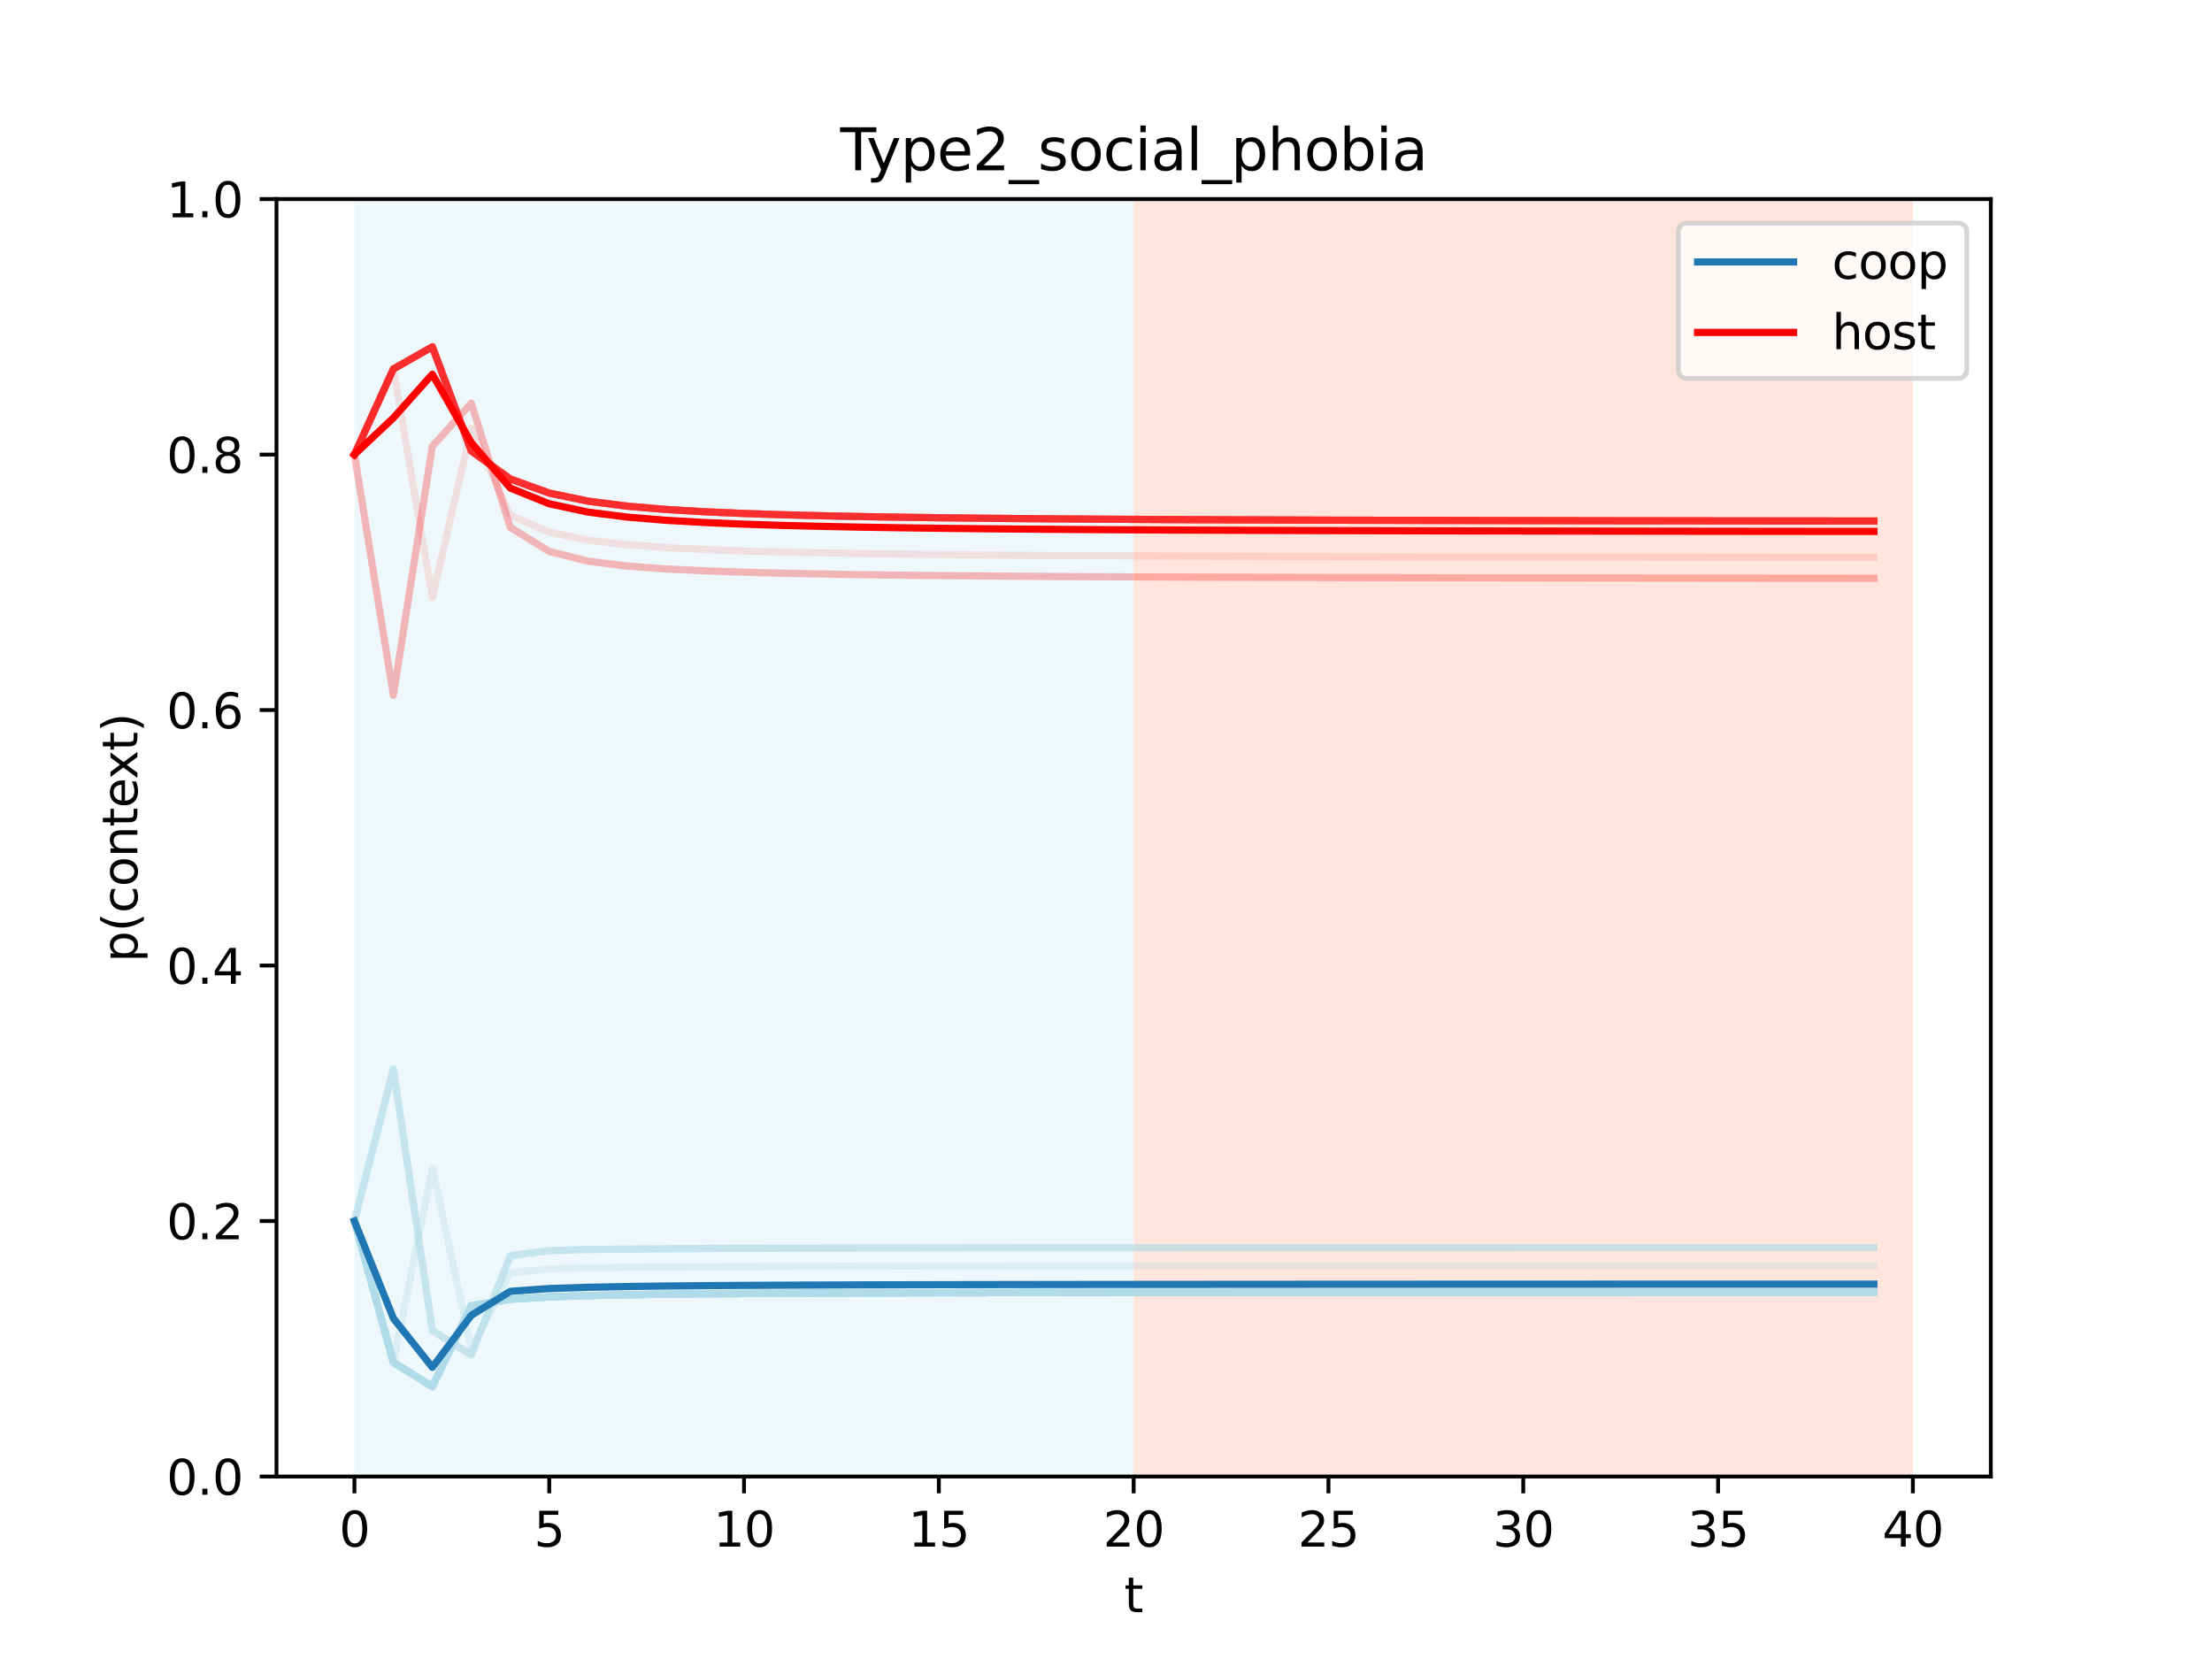 <?xml version="1.0" encoding="utf-8" standalone="no"?>
<!DOCTYPE svg PUBLIC "-//W3C//DTD SVG 1.1//EN"
  "http://www.w3.org/Graphics/SVG/1.1/DTD/svg11.dtd">
<svg xmlns:xlink="http://www.w3.org/1999/xlink" width="460.8pt" height="345.6pt" viewBox="0 0 460.8 345.6" xmlns="http://www.w3.org/2000/svg" version="1.1">
 <defs>
  <style type="text/css">*{stroke-linejoin: round; stroke-linecap: butt}</style>
 </defs>
 <g id="figure_1">
  <g id="patch_1">
   <path d="M 0 345.6 
L 460.8 345.6 
L 460.8 0 
L 0 0 
z
" style="fill: #ffffff"/>
  </g>
  <g id="axes_1">
   <g id="patch_2">
    <path d="M 57.6 307.584 
L 414.72 307.584 
L 414.72 41.472 
L 57.6 41.472 
z
" style="fill: #ffffff"/>
   </g>
   <g id="patch_3">
    <path d="M 73.833 307.584 
L 73.833 41.472 
L 236.16 41.472 
L 236.16 307.584 
z
" clip-path="url(#p50621f38fc)" style="fill: #add8e6; opacity: 0.2"/>
   </g>
   <g id="patch_4">
    <path d="M 236.16 307.584 
L 236.16 41.472 
L 398.487 41.472 
L 398.487 307.584 
z
" clip-path="url(#p50621f38fc)" style="fill: #ff7f50; opacity: 0.2"/>
   </g>
   <g id="matplotlib.axis_1">
    <g id="xtick_1">
     <g id="line2d_1">
      <defs>
       <path id="m9995957114" d="M 0 0 
L 0 3.5 
" style="stroke: #000000; stroke-width: 0.8"/>
      </defs>
      <g>
       <use xlink:href="#m9995957114" x="73.833" y="307.584" style="stroke: #000000; stroke-width: 0.8"/>
      </g>
     </g>
     <g id="text_1">
      <!-- 0 -->
      <g transform="translate(70.651 322.182) scale(0.1 -0.1)">
       <defs>
        <path id="DejaVuSans-30" d="M 2034 4250 
Q 1547 4250 1301 3770 
Q 1056 3291 1056 2328 
Q 1056 1369 1301 889 
Q 1547 409 2034 409 
Q 2525 409 2770 889 
Q 3016 1369 3016 2328 
Q 3016 3291 2770 3770 
Q 2525 4250 2034 4250 
z
M 2034 4750 
Q 2819 4750 3233 4129 
Q 3647 3509 3647 2328 
Q 3647 1150 3233 529 
Q 2819 -91 2034 -91 
Q 1250 -91 836 529 
Q 422 1150 422 2328 
Q 422 3509 836 4129 
Q 1250 4750 2034 4750 
z
" transform="scale(0.016)"/>
       </defs>
       <use xlink:href="#DejaVuSans-30"/>
      </g>
     </g>
    </g>
    <g id="xtick_2">
     <g id="line2d_2">
      <g>
       <use xlink:href="#m9995957114" x="114.415" y="307.584" style="stroke: #000000; stroke-width: 0.8"/>
      </g>
     </g>
     <g id="text_2">
      <!-- 5 -->
      <g transform="translate(111.233 322.182) scale(0.1 -0.1)">
       <defs>
        <path id="DejaVuSans-35" d="M 691 4666 
L 3169 4666 
L 3169 4134 
L 1269 4134 
L 1269 2991 
Q 1406 3038 1543 3061 
Q 1681 3084 1819 3084 
Q 2600 3084 3056 2656 
Q 3513 2228 3513 1497 
Q 3513 744 3044 326 
Q 2575 -91 1722 -91 
Q 1428 -91 1123 -41 
Q 819 9 494 109 
L 494 744 
Q 775 591 1075 516 
Q 1375 441 1709 441 
Q 2250 441 2565 725 
Q 2881 1009 2881 1497 
Q 2881 1984 2565 2268 
Q 2250 2553 1709 2553 
Q 1456 2553 1204 2497 
Q 953 2441 691 2322 
L 691 4666 
z
" transform="scale(0.016)"/>
       </defs>
       <use xlink:href="#DejaVuSans-35"/>
      </g>
     </g>
    </g>
    <g id="xtick_3">
     <g id="line2d_3">
      <g>
       <use xlink:href="#m9995957114" x="154.996" y="307.584" style="stroke: #000000; stroke-width: 0.8"/>
      </g>
     </g>
     <g id="text_3">
      <!-- 10 -->
      <g transform="translate(148.634 322.182) scale(0.1 -0.1)">
       <defs>
        <path id="DejaVuSans-31" d="M 794 531 
L 1825 531 
L 1825 4091 
L 703 3866 
L 703 4441 
L 1819 4666 
L 2450 4666 
L 2450 531 
L 3481 531 
L 3481 0 
L 794 0 
L 794 531 
z
" transform="scale(0.016)"/>
       </defs>
       <use xlink:href="#DejaVuSans-31"/>
       <use xlink:href="#DejaVuSans-30" x="63.623"/>
      </g>
     </g>
    </g>
    <g id="xtick_4">
     <g id="line2d_4">
      <g>
       <use xlink:href="#m9995957114" x="195.578" y="307.584" style="stroke: #000000; stroke-width: 0.8"/>
      </g>
     </g>
     <g id="text_4">
      <!-- 15 -->
      <g transform="translate(189.216 322.182) scale(0.1 -0.1)">
       <use xlink:href="#DejaVuSans-31"/>
       <use xlink:href="#DejaVuSans-35" x="63.623"/>
      </g>
     </g>
    </g>
    <g id="xtick_5">
     <g id="line2d_5">
      <g>
       <use xlink:href="#m9995957114" x="236.16" y="307.584" style="stroke: #000000; stroke-width: 0.8"/>
      </g>
     </g>
     <g id="text_5">
      <!-- 20 -->
      <g transform="translate(229.798 322.182) scale(0.1 -0.1)">
       <defs>
        <path id="DejaVuSans-32" d="M 1228 531 
L 3431 531 
L 3431 0 
L 469 0 
L 469 531 
Q 828 903 1448 1529 
Q 2069 2156 2228 2338 
Q 2531 2678 2651 2914 
Q 2772 3150 2772 3378 
Q 2772 3750 2511 3984 
Q 2250 4219 1831 4219 
Q 1534 4219 1204 4116 
Q 875 4013 500 3803 
L 500 4441 
Q 881 4594 1212 4672 
Q 1544 4750 1819 4750 
Q 2544 4750 2975 4387 
Q 3406 4025 3406 3419 
Q 3406 3131 3298 2873 
Q 3191 2616 2906 2266 
Q 2828 2175 2409 1742 
Q 1991 1309 1228 531 
z
" transform="scale(0.016)"/>
       </defs>
       <use xlink:href="#DejaVuSans-32"/>
       <use xlink:href="#DejaVuSans-30" x="63.623"/>
      </g>
     </g>
    </g>
    <g id="xtick_6">
     <g id="line2d_6">
      <g>
       <use xlink:href="#m9995957114" x="276.742" y="307.584" style="stroke: #000000; stroke-width: 0.8"/>
      </g>
     </g>
     <g id="text_6">
      <!-- 25 -->
      <g transform="translate(270.379 322.182) scale(0.1 -0.1)">
       <use xlink:href="#DejaVuSans-32"/>
       <use xlink:href="#DejaVuSans-35" x="63.623"/>
      </g>
     </g>
    </g>
    <g id="xtick_7">
     <g id="line2d_7">
      <g>
       <use xlink:href="#m9995957114" x="317.324" y="307.584" style="stroke: #000000; stroke-width: 0.8"/>
      </g>
     </g>
     <g id="text_7">
      <!-- 30 -->
      <g transform="translate(310.961 322.182) scale(0.1 -0.1)">
       <defs>
        <path id="DejaVuSans-33" d="M 2597 2516 
Q 3050 2419 3304 2112 
Q 3559 1806 3559 1356 
Q 3559 666 3084 287 
Q 2609 -91 1734 -91 
Q 1441 -91 1130 -33 
Q 819 25 488 141 
L 488 750 
Q 750 597 1062 519 
Q 1375 441 1716 441 
Q 2309 441 2620 675 
Q 2931 909 2931 1356 
Q 2931 1769 2642 2001 
Q 2353 2234 1838 2234 
L 1294 2234 
L 1294 2753 
L 1863 2753 
Q 2328 2753 2575 2939 
Q 2822 3125 2822 3475 
Q 2822 3834 2567 4026 
Q 2313 4219 1838 4219 
Q 1578 4219 1281 4162 
Q 984 4106 628 3988 
L 628 4550 
Q 988 4650 1302 4700 
Q 1616 4750 1894 4750 
Q 2613 4750 3031 4423 
Q 3450 4097 3450 3541 
Q 3450 3153 3228 2886 
Q 3006 2619 2597 2516 
z
" transform="scale(0.016)"/>
       </defs>
       <use xlink:href="#DejaVuSans-33"/>
       <use xlink:href="#DejaVuSans-30" x="63.623"/>
      </g>
     </g>
    </g>
    <g id="xtick_8">
     <g id="line2d_8">
      <g>
       <use xlink:href="#m9995957114" x="357.905" y="307.584" style="stroke: #000000; stroke-width: 0.8"/>
      </g>
     </g>
     <g id="text_8">
      <!-- 35 -->
      <g transform="translate(351.543 322.182) scale(0.1 -0.1)">
       <use xlink:href="#DejaVuSans-33"/>
       <use xlink:href="#DejaVuSans-35" x="63.623"/>
      </g>
     </g>
    </g>
    <g id="xtick_9">
     <g id="line2d_9">
      <g>
       <use xlink:href="#m9995957114" x="398.487" y="307.584" style="stroke: #000000; stroke-width: 0.8"/>
      </g>
     </g>
     <g id="text_9">
      <!-- 40 -->
      <g transform="translate(392.125 322.182) scale(0.1 -0.1)">
       <defs>
        <path id="DejaVuSans-34" d="M 2419 4116 
L 825 1625 
L 2419 1625 
L 2419 4116 
z
M 2253 4666 
L 3047 4666 
L 3047 1625 
L 3713 1625 
L 3713 1100 
L 3047 1100 
L 3047 0 
L 2419 0 
L 2419 1100 
L 313 1100 
L 313 1709 
L 2253 4666 
z
" transform="scale(0.016)"/>
       </defs>
       <use xlink:href="#DejaVuSans-34"/>
       <use xlink:href="#DejaVuSans-30" x="63.623"/>
      </g>
     </g>
    </g>
    <g id="text_10">
     <!-- t -->
     <g transform="translate(234.2 335.861) scale(0.1 -0.1)">
      <defs>
       <path id="DejaVuSans-74" d="M 1172 4494 
L 1172 3500 
L 2356 3500 
L 2356 3053 
L 1172 3053 
L 1172 1153 
Q 1172 725 1289 603 
Q 1406 481 1766 481 
L 2356 481 
L 2356 0 
L 1766 0 
Q 1100 0 847 248 
Q 594 497 594 1153 
L 594 3053 
L 172 3053 
L 172 3500 
L 594 3500 
L 594 4494 
L 1172 4494 
z
" transform="scale(0.016)"/>
      </defs>
      <use xlink:href="#DejaVuSans-74"/>
     </g>
    </g>
   </g>
   <g id="matplotlib.axis_2">
    <g id="ytick_1">
     <g id="line2d_10">
      <defs>
       <path id="maa039e701a" d="M 0 0 
L -3.5 0 
" style="stroke: #000000; stroke-width: 0.8"/>
      </defs>
      <g>
       <use xlink:href="#maa039e701a" x="57.6" y="307.584" style="stroke: #000000; stroke-width: 0.8"/>
      </g>
     </g>
     <g id="text_11">
      <!-- 0.0 -->
      <g transform="translate(34.697 311.383) scale(0.1 -0.1)">
       <defs>
        <path id="DejaVuSans-2e" d="M 684 794 
L 1344 794 
L 1344 0 
L 684 0 
L 684 794 
z
" transform="scale(0.016)"/>
       </defs>
       <use xlink:href="#DejaVuSans-30"/>
       <use xlink:href="#DejaVuSans-2e" x="63.623"/>
       <use xlink:href="#DejaVuSans-30" x="95.41"/>
      </g>
     </g>
    </g>
    <g id="ytick_2">
     <g id="line2d_11">
      <g>
       <use xlink:href="#maa039e701a" x="57.6" y="254.362" style="stroke: #000000; stroke-width: 0.8"/>
      </g>
     </g>
     <g id="text_12">
      <!-- 0.2 -->
      <g transform="translate(34.697 258.161) scale(0.1 -0.1)">
       <use xlink:href="#DejaVuSans-30"/>
       <use xlink:href="#DejaVuSans-2e" x="63.623"/>
       <use xlink:href="#DejaVuSans-32" x="95.41"/>
      </g>
     </g>
    </g>
    <g id="ytick_3">
     <g id="line2d_12">
      <g>
       <use xlink:href="#maa039e701a" x="57.6" y="201.139" style="stroke: #000000; stroke-width: 0.8"/>
      </g>
     </g>
     <g id="text_13">
      <!-- 0.4 -->
      <g transform="translate(34.697 204.938) scale(0.1 -0.1)">
       <use xlink:href="#DejaVuSans-30"/>
       <use xlink:href="#DejaVuSans-2e" x="63.623"/>
       <use xlink:href="#DejaVuSans-34" x="95.41"/>
      </g>
     </g>
    </g>
    <g id="ytick_4">
     <g id="line2d_13">
      <g>
       <use xlink:href="#maa039e701a" x="57.6" y="147.917" style="stroke: #000000; stroke-width: 0.8"/>
      </g>
     </g>
     <g id="text_14">
      <!-- 0.6 -->
      <g transform="translate(34.697 151.716) scale(0.1 -0.1)">
       <defs>
        <path id="DejaVuSans-36" d="M 2113 2584 
Q 1688 2584 1439 2293 
Q 1191 2003 1191 1497 
Q 1191 994 1439 701 
Q 1688 409 2113 409 
Q 2538 409 2786 701 
Q 3034 994 3034 1497 
Q 3034 2003 2786 2293 
Q 2538 2584 2113 2584 
z
M 3366 4563 
L 3366 3988 
Q 3128 4100 2886 4159 
Q 2644 4219 2406 4219 
Q 1781 4219 1451 3797 
Q 1122 3375 1075 2522 
Q 1259 2794 1537 2939 
Q 1816 3084 2150 3084 
Q 2853 3084 3261 2657 
Q 3669 2231 3669 1497 
Q 3669 778 3244 343 
Q 2819 -91 2113 -91 
Q 1303 -91 875 529 
Q 447 1150 447 2328 
Q 447 3434 972 4092 
Q 1497 4750 2381 4750 
Q 2619 4750 2861 4703 
Q 3103 4656 3366 4563 
z
" transform="scale(0.016)"/>
       </defs>
       <use xlink:href="#DejaVuSans-30"/>
       <use xlink:href="#DejaVuSans-2e" x="63.623"/>
       <use xlink:href="#DejaVuSans-36" x="95.41"/>
      </g>
     </g>
    </g>
    <g id="ytick_5">
     <g id="line2d_14">
      <g>
       <use xlink:href="#maa039e701a" x="57.6" y="94.694" style="stroke: #000000; stroke-width: 0.8"/>
      </g>
     </g>
     <g id="text_15">
      <!-- 0.8 -->
      <g transform="translate(34.697 98.494) scale(0.1 -0.1)">
       <defs>
        <path id="DejaVuSans-38" d="M 2034 2216 
Q 1584 2216 1326 1975 
Q 1069 1734 1069 1313 
Q 1069 891 1326 650 
Q 1584 409 2034 409 
Q 2484 409 2743 651 
Q 3003 894 3003 1313 
Q 3003 1734 2745 1975 
Q 2488 2216 2034 2216 
z
M 1403 2484 
Q 997 2584 770 2862 
Q 544 3141 544 3541 
Q 544 4100 942 4425 
Q 1341 4750 2034 4750 
Q 2731 4750 3128 4425 
Q 3525 4100 3525 3541 
Q 3525 3141 3298 2862 
Q 3072 2584 2669 2484 
Q 3125 2378 3379 2068 
Q 3634 1759 3634 1313 
Q 3634 634 3220 271 
Q 2806 -91 2034 -91 
Q 1263 -91 848 271 
Q 434 634 434 1313 
Q 434 1759 690 2068 
Q 947 2378 1403 2484 
z
M 1172 3481 
Q 1172 3119 1398 2916 
Q 1625 2713 2034 2713 
Q 2441 2713 2670 2916 
Q 2900 3119 2900 3481 
Q 2900 3844 2670 4047 
Q 2441 4250 2034 4250 
Q 1625 4250 1398 4047 
Q 1172 3844 1172 3481 
z
" transform="scale(0.016)"/>
       </defs>
       <use xlink:href="#DejaVuSans-30"/>
       <use xlink:href="#DejaVuSans-2e" x="63.623"/>
       <use xlink:href="#DejaVuSans-38" x="95.41"/>
      </g>
     </g>
    </g>
    <g id="ytick_6">
     <g id="line2d_15">
      <g>
       <use xlink:href="#maa039e701a" x="57.6" y="41.472" style="stroke: #000000; stroke-width: 0.8"/>
      </g>
     </g>
     <g id="text_16">
      <!-- 1.0 -->
      <g transform="translate(34.697 45.271) scale(0.1 -0.1)">
       <use xlink:href="#DejaVuSans-31"/>
       <use xlink:href="#DejaVuSans-2e" x="63.623"/>
       <use xlink:href="#DejaVuSans-30" x="95.41"/>
      </g>
     </g>
    </g>
    <g id="text_17">
     <!-- p(context) -->
     <g transform="translate(28.617 200.45) rotate(-90) scale(0.1 -0.1)">
      <defs>
       <path id="DejaVuSans-70" d="M 1159 525 
L 1159 -1331 
L 581 -1331 
L 581 3500 
L 1159 3500 
L 1159 2969 
Q 1341 3281 1617 3432 
Q 1894 3584 2278 3584 
Q 2916 3584 3314 3078 
Q 3713 2572 3713 1747 
Q 3713 922 3314 415 
Q 2916 -91 2278 -91 
Q 1894 -91 1617 61 
Q 1341 213 1159 525 
z
M 3116 1747 
Q 3116 2381 2855 2742 
Q 2594 3103 2138 3103 
Q 1681 3103 1420 2742 
Q 1159 2381 1159 1747 
Q 1159 1113 1420 752 
Q 1681 391 2138 391 
Q 2594 391 2855 752 
Q 3116 1113 3116 1747 
z
" transform="scale(0.016)"/>
       <path id="DejaVuSans-28" d="M 1984 4856 
Q 1566 4138 1362 3434 
Q 1159 2731 1159 2009 
Q 1159 1288 1364 580 
Q 1569 -128 1984 -844 
L 1484 -844 
Q 1016 -109 783 600 
Q 550 1309 550 2009 
Q 550 2706 781 3412 
Q 1013 4119 1484 4856 
L 1984 4856 
z
" transform="scale(0.016)"/>
       <path id="DejaVuSans-63" d="M 3122 3366 
L 3122 2828 
Q 2878 2963 2633 3030 
Q 2388 3097 2138 3097 
Q 1578 3097 1268 2742 
Q 959 2388 959 1747 
Q 959 1106 1268 751 
Q 1578 397 2138 397 
Q 2388 397 2633 464 
Q 2878 531 3122 666 
L 3122 134 
Q 2881 22 2623 -34 
Q 2366 -91 2075 -91 
Q 1284 -91 818 406 
Q 353 903 353 1747 
Q 353 2603 823 3093 
Q 1294 3584 2113 3584 
Q 2378 3584 2631 3529 
Q 2884 3475 3122 3366 
z
" transform="scale(0.016)"/>
       <path id="DejaVuSans-6f" d="M 1959 3097 
Q 1497 3097 1228 2736 
Q 959 2375 959 1747 
Q 959 1119 1226 758 
Q 1494 397 1959 397 
Q 2419 397 2687 759 
Q 2956 1122 2956 1747 
Q 2956 2369 2687 2733 
Q 2419 3097 1959 3097 
z
M 1959 3584 
Q 2709 3584 3137 3096 
Q 3566 2609 3566 1747 
Q 3566 888 3137 398 
Q 2709 -91 1959 -91 
Q 1206 -91 779 398 
Q 353 888 353 1747 
Q 353 2609 779 3096 
Q 1206 3584 1959 3584 
z
" transform="scale(0.016)"/>
       <path id="DejaVuSans-6e" d="M 3513 2113 
L 3513 0 
L 2938 0 
L 2938 2094 
Q 2938 2591 2744 2837 
Q 2550 3084 2163 3084 
Q 1697 3084 1428 2787 
Q 1159 2491 1159 1978 
L 1159 0 
L 581 0 
L 581 3500 
L 1159 3500 
L 1159 2956 
Q 1366 3272 1645 3428 
Q 1925 3584 2291 3584 
Q 2894 3584 3203 3211 
Q 3513 2838 3513 2113 
z
" transform="scale(0.016)"/>
       <path id="DejaVuSans-65" d="M 3597 1894 
L 3597 1613 
L 953 1613 
Q 991 1019 1311 708 
Q 1631 397 2203 397 
Q 2534 397 2845 478 
Q 3156 559 3463 722 
L 3463 178 
Q 3153 47 2828 -22 
Q 2503 -91 2169 -91 
Q 1331 -91 842 396 
Q 353 884 353 1716 
Q 353 2575 817 3079 
Q 1281 3584 2069 3584 
Q 2775 3584 3186 3129 
Q 3597 2675 3597 1894 
z
M 3022 2063 
Q 3016 2534 2758 2815 
Q 2500 3097 2075 3097 
Q 1594 3097 1305 2825 
Q 1016 2553 972 2059 
L 3022 2063 
z
" transform="scale(0.016)"/>
       <path id="DejaVuSans-78" d="M 3513 3500 
L 2247 1797 
L 3578 0 
L 2900 0 
L 1881 1375 
L 863 0 
L 184 0 
L 1544 1831 
L 300 3500 
L 978 3500 
L 1906 2253 
L 2834 3500 
L 3513 3500 
z
" transform="scale(0.016)"/>
       <path id="DejaVuSans-29" d="M 513 4856 
L 1013 4856 
Q 1481 4119 1714 3412 
Q 1947 2706 1947 2009 
Q 1947 1309 1714 600 
Q 1481 -109 1013 -844 
L 513 -844 
Q 928 -128 1133 580 
Q 1338 1288 1338 2009 
Q 1338 2731 1133 3434 
Q 928 4138 513 4856 
z
" transform="scale(0.016)"/>
      </defs>
      <use xlink:href="#DejaVuSans-70"/>
      <use xlink:href="#DejaVuSans-28" x="63.477"/>
      <use xlink:href="#DejaVuSans-63" x="102.49"/>
      <use xlink:href="#DejaVuSans-6f" x="157.471"/>
      <use xlink:href="#DejaVuSans-6e" x="218.652"/>
      <use xlink:href="#DejaVuSans-74" x="282.031"/>
      <use xlink:href="#DejaVuSans-65" x="321.24"/>
      <use xlink:href="#DejaVuSans-78" x="381.014"/>
      <use xlink:href="#DejaVuSans-74" x="440.193"/>
      <use xlink:href="#DejaVuSans-29" x="479.402"/>
     </g>
    </g>
   </g>
   <g id="line2d_16">
    <path d="M 73.833 254.362 
L 81.949 283.806 
L 90.065 288.869 
L 98.182 272.012 
L 106.298 270.643 
L 114.415 270.163 
L 122.531 269.891 
L 130.647 269.72 
L 138.764 269.605 
L 146.88 269.523 
L 154.996 269.462 
L 163.113 269.415 
L 171.229 269.378 
L 179.345 269.349 
L 187.462 269.325 
L 195.578 269.305 
L 203.695 269.288 
L 211.811 269.274 
L 219.927 269.262 
L 228.044 269.252 
L 236.16 269.243 
L 244.276 269.235 
L 252.393 269.228 
L 260.509 269.222 
L 268.625 269.216 
L 276.742 269.211 
L 284.858 269.207 
L 292.975 269.203 
L 301.091 269.2 
L 309.207 269.197 
L 317.324 269.194 
L 325.44 269.191 
L 333.556 269.189 
L 341.673 269.186 
L 349.789 269.184 
L 357.905 269.183 
L 366.022 269.181 
L 374.138 269.179 
L 382.255 269.178 
L 390.371 269.176 
" clip-path="url(#p50621f38fc)" style="fill: none; stroke: #add8e6; stroke-opacity: 0.3; stroke-width: 1.5; stroke-linecap: square"/>
   </g>
   <g id="line2d_17">
    <path d="M 73.833 254.362 
L 81.949 283.806 
L 90.065 288.869 
L 98.182 272.012 
L 106.298 270.643 
L 114.415 270.163 
L 122.531 269.891 
L 130.647 269.72 
L 138.764 269.605 
L 146.88 269.523 
L 154.996 269.462 
L 163.113 269.415 
L 171.229 269.378 
L 179.345 269.349 
L 187.462 269.325 
L 195.578 269.305 
L 203.695 269.288 
L 211.811 269.274 
L 219.927 269.262 
L 228.044 269.252 
L 236.16 269.243 
L 244.276 269.235 
L 252.393 269.228 
L 260.509 269.222 
L 268.625 269.216 
L 276.742 269.211 
L 284.858 269.207 
L 292.975 269.203 
L 301.091 269.2 
L 309.207 269.197 
L 317.324 269.194 
L 325.44 269.191 
L 333.556 269.189 
L 341.673 269.186 
L 349.789 269.184 
L 357.905 269.183 
L 366.022 269.181 
L 374.138 269.179 
L 382.255 269.178 
L 390.371 269.176 
" clip-path="url(#p50621f38fc)" style="fill: none; stroke: #add8e6; stroke-opacity: 0.3; stroke-width: 1.5; stroke-linecap: square"/>
   </g>
   <g id="line2d_18">
    <path d="M 73.833 254.362 
L 81.949 283.806 
L 90.065 288.869 
L 98.182 272.012 
L 106.298 270.643 
L 114.415 270.163 
L 122.531 269.891 
L 130.647 269.72 
L 138.764 269.605 
L 146.88 269.523 
L 154.996 269.462 
L 163.113 269.415 
L 171.229 269.378 
L 179.345 269.349 
L 187.462 269.325 
L 195.578 269.305 
L 203.695 269.288 
L 211.811 269.274 
L 219.927 269.262 
L 228.044 269.252 
L 236.16 269.243 
L 244.276 269.235 
L 252.393 269.228 
L 260.509 269.222 
L 268.625 269.216 
L 276.742 269.211 
L 284.858 269.207 
L 292.975 269.203 
L 301.091 269.2 
L 309.207 269.197 
L 317.324 269.194 
L 325.44 269.191 
L 333.556 269.189 
L 341.673 269.186 
L 349.789 269.184 
L 357.905 269.183 
L 366.022 269.181 
L 374.138 269.179 
L 382.255 269.178 
L 390.371 269.176 
" clip-path="url(#p50621f38fc)" style="fill: none; stroke: #add8e6; stroke-opacity: 0.3; stroke-width: 1.5; stroke-linecap: square"/>
   </g>
   <g id="line2d_19">
    <path d="M 73.833 254.362 
L 81.949 283.806 
L 90.065 288.869 
L 98.182 272.012 
L 106.298 270.643 
L 114.415 270.163 
L 122.531 269.891 
L 130.647 269.72 
L 138.764 269.605 
L 146.88 269.523 
L 154.996 269.462 
L 163.113 269.415 
L 171.229 269.378 
L 179.345 269.349 
L 187.462 269.325 
L 195.578 269.305 
L 203.695 269.288 
L 211.811 269.274 
L 219.927 269.262 
L 228.044 269.252 
L 236.16 269.243 
L 244.276 269.235 
L 252.393 269.228 
L 260.509 269.222 
L 268.625 269.216 
L 276.742 269.211 
L 284.858 269.207 
L 292.975 269.203 
L 301.091 269.2 
L 309.207 269.197 
L 317.324 269.194 
L 325.44 269.191 
L 333.556 269.189 
L 341.673 269.186 
L 349.789 269.184 
L 357.905 269.183 
L 366.022 269.181 
L 374.138 269.179 
L 382.255 269.178 
L 390.371 269.176 
" clip-path="url(#p50621f38fc)" style="fill: none; stroke: #add8e6; stroke-opacity: 0.3; stroke-width: 1.5; stroke-linecap: square"/>
   </g>
   <g id="line2d_20">
    <path d="M 73.833 254.362 
L 81.949 283.806 
L 90.065 288.869 
L 98.182 272.012 
L 106.298 270.643 
L 114.415 270.163 
L 122.531 269.891 
L 130.647 269.72 
L 138.764 269.605 
L 146.88 269.523 
L 154.996 269.462 
L 163.113 269.415 
L 171.229 269.378 
L 179.345 269.349 
L 187.462 269.325 
L 195.578 269.305 
L 203.695 269.288 
L 211.811 269.274 
L 219.927 269.262 
L 228.044 269.252 
L 236.16 269.243 
L 244.276 269.235 
L 252.393 269.228 
L 260.509 269.222 
L 268.625 269.216 
L 276.742 269.211 
L 284.858 269.207 
L 292.975 269.203 
L 301.091 269.2 
L 309.207 269.197 
L 317.324 269.194 
L 325.44 269.191 
L 333.556 269.189 
L 341.673 269.186 
L 349.789 269.184 
L 357.905 269.183 
L 366.022 269.181 
L 374.138 269.179 
L 382.255 269.178 
L 390.371 269.176 
" clip-path="url(#p50621f38fc)" style="fill: none; stroke: #add8e6; stroke-opacity: 0.3; stroke-width: 1.5; stroke-linecap: square"/>
   </g>
   <g id="line2d_21">
    <path d="M 73.833 254.362 
L 81.949 283.806 
L 90.065 288.869 
L 98.182 272.012 
L 106.298 270.643 
L 114.415 270.163 
L 122.531 269.891 
L 130.647 269.72 
L 138.764 269.605 
L 146.88 269.523 
L 154.996 269.462 
L 163.113 269.415 
L 171.229 269.378 
L 179.345 269.349 
L 187.462 269.325 
L 195.578 269.305 
L 203.695 269.288 
L 211.811 269.274 
L 219.927 269.262 
L 228.044 269.252 
L 236.16 269.243 
L 244.276 269.235 
L 252.393 269.228 
L 260.509 269.222 
L 268.625 269.216 
L 276.742 269.211 
L 284.858 269.207 
L 292.975 269.203 
L 301.091 269.2 
L 309.207 269.197 
L 317.324 269.194 
L 325.44 269.191 
L 333.556 269.189 
L 341.673 269.186 
L 349.789 269.184 
L 357.905 269.183 
L 366.022 269.181 
L 374.138 269.179 
L 382.255 269.178 
L 390.371 269.176 
" clip-path="url(#p50621f38fc)" style="fill: none; stroke: #add8e6; stroke-opacity: 0.3; stroke-width: 1.5; stroke-linecap: square"/>
   </g>
   <g id="line2d_22">
    <path d="M 73.833 254.362 
L 81.949 283.806 
L 90.065 243.297 
L 98.182 281.098 
L 106.298 265.144 
L 114.415 264.351 
L 122.531 264.139 
L 130.647 264.019 
L 138.764 263.941 
L 146.88 263.885 
L 154.996 263.844 
L 163.113 263.813 
L 171.229 263.788 
L 179.345 263.768 
L 187.462 263.751 
L 195.578 263.737 
L 203.695 263.726 
L 211.811 263.716 
L 219.927 263.708 
L 228.044 263.701 
L 236.16 263.695 
L 244.276 263.689 
L 252.393 263.684 
L 260.509 263.68 
L 268.625 263.676 
L 276.742 263.673 
L 284.858 263.67 
L 292.975 263.667 
L 301.091 263.665 
L 309.207 263.663 
L 317.324 263.661 
L 325.44 263.659 
L 333.556 263.657 
L 341.673 263.656 
L 349.789 263.654 
L 357.905 263.653 
L 366.022 263.652 
L 374.138 263.651 
L 382.255 263.65 
L 390.371 263.649 
" clip-path="url(#p50621f38fc)" style="fill: none; stroke: #add8e6; stroke-opacity: 0.3; stroke-width: 1.5; stroke-linecap: square"/>
   </g>
   <g id="line2d_23">
    <path d="M 73.833 254.362 
L 81.949 222.664 
L 90.065 277.187 
L 98.182 282.245 
L 106.298 261.572 
L 114.415 260.527 
L 122.531 260.308 
L 130.647 260.197 
L 138.764 260.129 
L 146.88 260.081 
L 154.996 260.045 
L 163.113 260.018 
L 171.229 259.996 
L 179.345 259.979 
L 187.462 259.964 
L 195.578 259.952 
L 203.695 259.942 
L 211.811 259.934 
L 219.927 259.926 
L 228.044 259.92 
L 236.16 259.915 
L 244.276 259.91 
L 252.393 259.905 
L 260.509 259.902 
L 268.625 259.898 
L 276.742 259.895 
L 284.858 259.893 
L 292.975 259.89 
L 301.091 259.888 
L 309.207 259.886 
L 317.324 259.884 
L 325.44 259.883 
L 333.556 259.881 
L 341.673 259.88 
L 349.789 259.879 
L 357.905 259.877 
L 366.022 259.876 
L 374.138 259.875 
L 382.255 259.874 
L 390.371 259.874 
" clip-path="url(#p50621f38fc)" style="fill: none; stroke: #add8e6; stroke-opacity: 0.3; stroke-width: 1.5; stroke-linecap: square"/>
   </g>
   <g id="line2d_24">
    <path d="M 73.833 254.362 
L 81.949 283.806 
L 90.065 288.869 
L 98.182 272.012 
L 106.298 270.643 
L 114.415 270.163 
L 122.531 269.891 
L 130.647 269.72 
L 138.764 269.605 
L 146.88 269.523 
L 154.996 269.462 
L 163.113 269.415 
L 171.229 269.378 
L 179.345 269.349 
L 187.462 269.325 
L 195.578 269.305 
L 203.695 269.288 
L 211.811 269.274 
L 219.927 269.262 
L 228.044 269.252 
L 236.16 269.243 
L 244.276 269.235 
L 252.393 269.228 
L 260.509 269.222 
L 268.625 269.216 
L 276.742 269.211 
L 284.858 269.207 
L 292.975 269.203 
L 301.091 269.2 
L 309.207 269.197 
L 317.324 269.194 
L 325.44 269.191 
L 333.556 269.189 
L 341.673 269.186 
L 349.789 269.184 
L 357.905 269.183 
L 366.022 269.181 
L 374.138 269.179 
L 382.255 269.178 
L 390.371 269.176 
" clip-path="url(#p50621f38fc)" style="fill: none; stroke: #add8e6; stroke-opacity: 0.3; stroke-width: 1.5; stroke-linecap: square"/>
   </g>
   <g id="line2d_25">
    <path d="M 73.833 254.362 
L 81.949 283.806 
L 90.065 288.869 
L 98.182 272.012 
L 106.298 270.643 
L 114.415 270.163 
L 122.531 269.891 
L 130.647 269.72 
L 138.764 269.605 
L 146.88 269.523 
L 154.996 269.462 
L 163.113 269.415 
L 171.229 269.378 
L 179.345 269.349 
L 187.462 269.325 
L 195.578 269.305 
L 203.695 269.288 
L 211.811 269.274 
L 219.927 269.262 
L 228.044 269.252 
L 236.16 269.243 
L 244.276 269.235 
L 252.393 269.228 
L 260.509 269.222 
L 268.625 269.216 
L 276.742 269.211 
L 284.858 269.207 
L 292.975 269.203 
L 301.091 269.2 
L 309.207 269.197 
L 317.324 269.194 
L 325.44 269.191 
L 333.556 269.189 
L 341.673 269.186 
L 349.789 269.184 
L 357.905 269.183 
L 366.022 269.181 
L 374.138 269.179 
L 382.255 269.178 
L 390.371 269.176 
" clip-path="url(#p50621f38fc)" style="fill: none; stroke: #add8e6; stroke-opacity: 0.3; stroke-width: 1.5; stroke-linecap: square"/>
   </g>
   <g id="line2d_26">
    <path d="M 73.833 254.362 
L 81.949 283.806 
L 90.065 288.869 
L 98.182 272.012 
L 106.298 270.643 
L 114.415 270.163 
L 122.531 269.891 
L 130.647 269.72 
L 138.764 269.605 
L 146.88 269.523 
L 154.996 269.462 
L 163.113 269.415 
L 171.229 269.378 
L 179.345 269.349 
L 187.462 269.325 
L 195.578 269.305 
L 203.695 269.288 
L 211.811 269.274 
L 219.927 269.262 
L 228.044 269.252 
L 236.16 269.243 
L 244.276 269.235 
L 252.393 269.228 
L 260.509 269.222 
L 268.625 269.216 
L 276.742 269.211 
L 284.858 269.207 
L 292.975 269.203 
L 301.091 269.2 
L 309.207 269.197 
L 317.324 269.194 
L 325.44 269.191 
L 333.556 269.189 
L 341.673 269.186 
L 349.789 269.184 
L 357.905 269.183 
L 366.022 269.181 
L 374.138 269.179 
L 382.255 269.178 
L 390.371 269.176 
" clip-path="url(#p50621f38fc)" style="fill: none; stroke: #add8e6; stroke-opacity: 0.3; stroke-width: 1.5; stroke-linecap: square"/>
   </g>
   <g id="line2d_27">
    <path d="M 73.833 254.362 
L 81.949 283.806 
L 90.065 288.869 
L 98.182 272.012 
L 106.298 270.643 
L 114.415 270.163 
L 122.531 269.891 
L 130.647 269.72 
L 138.764 269.605 
L 146.88 269.523 
L 154.996 269.462 
L 163.113 269.415 
L 171.229 269.378 
L 179.345 269.349 
L 187.462 269.325 
L 195.578 269.305 
L 203.695 269.288 
L 211.811 269.274 
L 219.927 269.262 
L 228.044 269.252 
L 236.16 269.243 
L 244.276 269.235 
L 252.393 269.228 
L 260.509 269.222 
L 268.625 269.216 
L 276.742 269.211 
L 284.858 269.207 
L 292.975 269.203 
L 301.091 269.2 
L 309.207 269.197 
L 317.324 269.194 
L 325.44 269.191 
L 333.556 269.189 
L 341.673 269.186 
L 349.789 269.184 
L 357.905 269.183 
L 366.022 269.181 
L 374.138 269.179 
L 382.255 269.178 
L 390.371 269.176 
" clip-path="url(#p50621f38fc)" style="fill: none; stroke: #add8e6; stroke-opacity: 0.3; stroke-width: 1.5; stroke-linecap: square"/>
   </g>
   <g id="line2d_28">
    <path d="M 73.833 254.362 
L 81.949 283.806 
L 90.065 288.869 
L 98.182 272.012 
L 106.298 270.643 
L 114.415 270.163 
L 122.531 269.891 
L 130.647 269.72 
L 138.764 269.605 
L 146.88 269.523 
L 154.996 269.462 
L 163.113 269.415 
L 171.229 269.378 
L 179.345 269.349 
L 187.462 269.325 
L 195.578 269.305 
L 203.695 269.288 
L 211.811 269.274 
L 219.927 269.262 
L 228.044 269.252 
L 236.16 269.243 
L 244.276 269.235 
L 252.393 269.228 
L 260.509 269.222 
L 268.625 269.216 
L 276.742 269.211 
L 284.858 269.207 
L 292.975 269.203 
L 301.091 269.2 
L 309.207 269.197 
L 317.324 269.194 
L 325.44 269.191 
L 333.556 269.189 
L 341.673 269.186 
L 349.789 269.184 
L 357.905 269.183 
L 366.022 269.181 
L 374.138 269.179 
L 382.255 269.178 
L 390.371 269.176 
" clip-path="url(#p50621f38fc)" style="fill: none; stroke: #add8e6; stroke-opacity: 0.3; stroke-width: 1.5; stroke-linecap: square"/>
   </g>
   <g id="line2d_29">
    <path d="M 73.833 254.362 
L 81.949 283.806 
L 90.065 288.869 
L 98.182 272.012 
L 106.298 270.643 
L 114.415 270.163 
L 122.531 269.891 
L 130.647 269.72 
L 138.764 269.605 
L 146.88 269.523 
L 154.996 269.462 
L 163.113 269.415 
L 171.229 269.378 
L 179.345 269.349 
L 187.462 269.325 
L 195.578 269.305 
L 203.695 269.288 
L 211.811 269.274 
L 219.927 269.262 
L 228.044 269.252 
L 236.16 269.243 
L 244.276 269.235 
L 252.393 269.228 
L 260.509 269.222 
L 268.625 269.216 
L 276.742 269.211 
L 284.858 269.207 
L 292.975 269.203 
L 301.091 269.2 
L 309.207 269.197 
L 317.324 269.194 
L 325.44 269.191 
L 333.556 269.189 
L 341.673 269.186 
L 349.789 269.184 
L 357.905 269.183 
L 366.022 269.181 
L 374.138 269.179 
L 382.255 269.178 
L 390.371 269.176 
" clip-path="url(#p50621f38fc)" style="fill: none; stroke: #add8e6; stroke-opacity: 0.3; stroke-width: 1.5; stroke-linecap: square"/>
   </g>
   <g id="line2d_30">
    <path d="M 73.833 254.362 
L 81.949 283.806 
L 90.065 288.869 
L 98.182 272.012 
L 106.298 270.643 
L 114.415 270.163 
L 122.531 269.891 
L 130.647 269.72 
L 138.764 269.605 
L 146.88 269.523 
L 154.996 269.462 
L 163.113 269.415 
L 171.229 269.378 
L 179.345 269.349 
L 187.462 269.325 
L 195.578 269.305 
L 203.695 269.288 
L 211.811 269.274 
L 219.927 269.262 
L 228.044 269.252 
L 236.16 269.243 
L 244.276 269.235 
L 252.393 269.228 
L 260.509 269.222 
L 268.625 269.216 
L 276.742 269.211 
L 284.858 269.207 
L 292.975 269.203 
L 301.091 269.2 
L 309.207 269.197 
L 317.324 269.194 
L 325.44 269.191 
L 333.556 269.189 
L 341.673 269.186 
L 349.789 269.184 
L 357.905 269.183 
L 366.022 269.181 
L 374.138 269.179 
L 382.255 269.178 
L 390.371 269.176 
" clip-path="url(#p50621f38fc)" style="fill: none; stroke: #add8e6; stroke-opacity: 0.3; stroke-width: 1.5; stroke-linecap: square"/>
   </g>
   <g id="line2d_31">
    <path d="M 73.833 254.362 
L 81.949 283.806 
L 90.065 288.869 
L 98.182 272.012 
L 106.298 270.643 
L 114.415 270.163 
L 122.531 269.891 
L 130.647 269.72 
L 138.764 269.605 
L 146.88 269.523 
L 154.996 269.462 
L 163.113 269.415 
L 171.229 269.378 
L 179.345 269.349 
L 187.462 269.325 
L 195.578 269.305 
L 203.695 269.288 
L 211.811 269.274 
L 219.927 269.262 
L 228.044 269.252 
L 236.16 269.243 
L 244.276 269.235 
L 252.393 269.228 
L 260.509 269.222 
L 268.625 269.216 
L 276.742 269.211 
L 284.858 269.207 
L 292.975 269.203 
L 301.091 269.2 
L 309.207 269.197 
L 317.324 269.194 
L 325.44 269.191 
L 333.556 269.189 
L 341.673 269.186 
L 349.789 269.184 
L 357.905 269.183 
L 366.022 269.181 
L 374.138 269.179 
L 382.255 269.178 
L 390.371 269.176 
" clip-path="url(#p50621f38fc)" style="fill: none; stroke: #add8e6; stroke-opacity: 0.3; stroke-width: 1.5; stroke-linecap: square"/>
   </g>
   <g id="line2d_32">
    <path d="M 73.833 254.362 
L 81.949 283.806 
L 90.065 288.869 
L 98.182 272.012 
L 106.298 270.643 
L 114.415 270.163 
L 122.531 269.891 
L 130.647 269.72 
L 138.764 269.605 
L 146.88 269.523 
L 154.996 269.462 
L 163.113 269.415 
L 171.229 269.378 
L 179.345 269.349 
L 187.462 269.325 
L 195.578 269.305 
L 203.695 269.288 
L 211.811 269.274 
L 219.927 269.262 
L 228.044 269.252 
L 236.16 269.243 
L 244.276 269.235 
L 252.393 269.228 
L 260.509 269.222 
L 268.625 269.216 
L 276.742 269.211 
L 284.858 269.207 
L 292.975 269.203 
L 301.091 269.2 
L 309.207 269.197 
L 317.324 269.194 
L 325.44 269.191 
L 333.556 269.189 
L 341.673 269.186 
L 349.789 269.184 
L 357.905 269.183 
L 366.022 269.181 
L 374.138 269.179 
L 382.255 269.178 
L 390.371 269.176 
" clip-path="url(#p50621f38fc)" style="fill: none; stroke: #add8e6; stroke-opacity: 0.3; stroke-width: 1.5; stroke-linecap: square"/>
   </g>
   <g id="line2d_33">
    <path d="M 73.833 254.362 
L 81.949 222.664 
L 90.065 277.187 
L 98.182 282.245 
L 106.298 261.572 
L 114.415 260.527 
L 122.531 260.308 
L 130.647 260.197 
L 138.764 260.129 
L 146.88 260.081 
L 154.996 260.045 
L 163.113 260.018 
L 171.229 259.996 
L 179.345 259.979 
L 187.462 259.964 
L 195.578 259.952 
L 203.695 259.942 
L 211.811 259.934 
L 219.927 259.926 
L 228.044 259.92 
L 236.16 259.915 
L 244.276 259.91 
L 252.393 259.905 
L 260.509 259.902 
L 268.625 259.898 
L 276.742 259.895 
L 284.858 259.893 
L 292.975 259.89 
L 301.091 259.888 
L 309.207 259.886 
L 317.324 259.884 
L 325.44 259.883 
L 333.556 259.881 
L 341.673 259.88 
L 349.789 259.879 
L 357.905 259.877 
L 366.022 259.876 
L 374.138 259.875 
L 382.255 259.874 
L 390.371 259.874 
" clip-path="url(#p50621f38fc)" style="fill: none; stroke: #add8e6; stroke-opacity: 0.3; stroke-width: 1.5; stroke-linecap: square"/>
   </g>
   <g id="line2d_34">
    <path d="M 73.833 254.362 
L 81.949 283.806 
L 90.065 288.869 
L 98.182 272.012 
L 106.298 270.643 
L 114.415 270.163 
L 122.531 269.891 
L 130.647 269.72 
L 138.764 269.605 
L 146.88 269.523 
L 154.996 269.462 
L 163.113 269.415 
L 171.229 269.378 
L 179.345 269.349 
L 187.462 269.325 
L 195.578 269.305 
L 203.695 269.288 
L 211.811 269.274 
L 219.927 269.262 
L 228.044 269.252 
L 236.16 269.243 
L 244.276 269.235 
L 252.393 269.228 
L 260.509 269.222 
L 268.625 269.216 
L 276.742 269.211 
L 284.858 269.207 
L 292.975 269.203 
L 301.091 269.2 
L 309.207 269.197 
L 317.324 269.194 
L 325.44 269.191 
L 333.556 269.189 
L 341.673 269.186 
L 349.789 269.184 
L 357.905 269.183 
L 366.022 269.181 
L 374.138 269.179 
L 382.255 269.178 
L 390.371 269.176 
" clip-path="url(#p50621f38fc)" style="fill: none; stroke: #add8e6; stroke-opacity: 0.3; stroke-width: 1.5; stroke-linecap: square"/>
   </g>
   <g id="line2d_35">
    <path d="M 73.833 254.362 
L 81.949 222.664 
L 90.065 277.187 
L 98.182 282.245 
L 106.298 261.572 
L 114.415 260.527 
L 122.531 260.308 
L 130.647 260.197 
L 138.764 260.129 
L 146.88 260.081 
L 154.996 260.045 
L 163.113 260.018 
L 171.229 259.996 
L 179.345 259.979 
L 187.462 259.964 
L 195.578 259.952 
L 203.695 259.942 
L 211.811 259.934 
L 219.927 259.926 
L 228.044 259.92 
L 236.16 259.915 
L 244.276 259.91 
L 252.393 259.905 
L 260.509 259.902 
L 268.625 259.898 
L 276.742 259.895 
L 284.858 259.893 
L 292.975 259.89 
L 301.091 259.888 
L 309.207 259.886 
L 317.324 259.884 
L 325.44 259.883 
L 333.556 259.881 
L 341.673 259.88 
L 349.789 259.879 
L 357.905 259.877 
L 366.022 259.876 
L 374.138 259.875 
L 382.255 259.874 
L 390.371 259.874 
" clip-path="url(#p50621f38fc)" style="fill: none; stroke: #add8e6; stroke-opacity: 0.3; stroke-width: 1.5; stroke-linecap: square"/>
   </g>
   <g id="line2d_36">
    <path d="M 73.833 94.694 
L 81.949 76.861 
L 90.065 72.245 
L 98.182 93.951 
L 106.298 99.778 
L 114.415 102.717 
L 122.531 104.403 
L 130.647 105.445 
L 138.764 106.133 
L 146.88 106.615 
L 154.996 106.969 
L 163.113 107.237 
L 171.229 107.445 
L 179.345 107.612 
L 187.462 107.746 
L 195.578 107.856 
L 203.695 107.948 
L 211.811 108.025 
L 219.927 108.091 
L 228.044 108.147 
L 236.16 108.196 
L 244.276 108.238 
L 252.393 108.274 
L 260.509 108.307 
L 268.625 108.335 
L 276.742 108.361 
L 284.858 108.384 
L 292.975 108.404 
L 301.091 108.422 
L 309.207 108.439 
L 317.324 108.454 
L 325.44 108.468 
L 333.556 108.48 
L 341.673 108.491 
L 349.789 108.502 
L 357.905 108.511 
L 366.022 108.52 
L 374.138 108.528 
L 382.255 108.536 
L 390.371 108.543 
" clip-path="url(#p50621f38fc)" style="fill: none; stroke: #ff0000; stroke-opacity: 0.1; stroke-width: 1.5; stroke-linecap: square"/>
   </g>
   <g id="line2d_37">
    <path d="M 73.833 94.694 
L 81.949 76.861 
L 90.065 72.245 
L 98.182 93.951 
L 106.298 99.778 
L 114.415 102.717 
L 122.531 104.403 
L 130.647 105.445 
L 138.764 106.133 
L 146.88 106.615 
L 154.996 106.969 
L 163.113 107.237 
L 171.229 107.445 
L 179.345 107.612 
L 187.462 107.746 
L 195.578 107.856 
L 203.695 107.948 
L 211.811 108.025 
L 219.927 108.091 
L 228.044 108.147 
L 236.16 108.196 
L 244.276 108.238 
L 252.393 108.274 
L 260.509 108.307 
L 268.625 108.335 
L 276.742 108.361 
L 284.858 108.384 
L 292.975 108.404 
L 301.091 108.422 
L 309.207 108.439 
L 317.324 108.454 
L 325.44 108.468 
L 333.556 108.48 
L 341.673 108.491 
L 349.789 108.502 
L 357.905 108.511 
L 366.022 108.52 
L 374.138 108.528 
L 382.255 108.536 
L 390.371 108.543 
" clip-path="url(#p50621f38fc)" style="fill: none; stroke: #ff0000; stroke-opacity: 0.1; stroke-width: 1.5; stroke-linecap: square"/>
   </g>
   <g id="line2d_38">
    <path d="M 73.833 94.694 
L 81.949 76.861 
L 90.065 72.245 
L 98.182 93.951 
L 106.298 99.778 
L 114.415 102.717 
L 122.531 104.403 
L 130.647 105.445 
L 138.764 106.133 
L 146.88 106.615 
L 154.996 106.969 
L 163.113 107.237 
L 171.229 107.445 
L 179.345 107.612 
L 187.462 107.746 
L 195.578 107.856 
L 203.695 107.948 
L 211.811 108.025 
L 219.927 108.091 
L 228.044 108.147 
L 236.16 108.196 
L 244.276 108.238 
L 252.393 108.274 
L 260.509 108.307 
L 268.625 108.335 
L 276.742 108.361 
L 284.858 108.384 
L 292.975 108.404 
L 301.091 108.422 
L 309.207 108.439 
L 317.324 108.454 
L 325.44 108.468 
L 333.556 108.48 
L 341.673 108.491 
L 349.789 108.502 
L 357.905 108.511 
L 366.022 108.52 
L 374.138 108.528 
L 382.255 108.536 
L 390.371 108.543 
" clip-path="url(#p50621f38fc)" style="fill: none; stroke: #ff0000; stroke-opacity: 0.1; stroke-width: 1.5; stroke-linecap: square"/>
   </g>
   <g id="line2d_39">
    <path d="M 73.833 94.694 
L 81.949 76.861 
L 90.065 72.245 
L 98.182 93.951 
L 106.298 99.778 
L 114.415 102.717 
L 122.531 104.403 
L 130.647 105.445 
L 138.764 106.133 
L 146.88 106.615 
L 154.996 106.969 
L 163.113 107.237 
L 171.229 107.445 
L 179.345 107.612 
L 187.462 107.746 
L 195.578 107.856 
L 203.695 107.948 
L 211.811 108.025 
L 219.927 108.091 
L 228.044 108.147 
L 236.16 108.196 
L 244.276 108.238 
L 252.393 108.274 
L 260.509 108.307 
L 268.625 108.335 
L 276.742 108.361 
L 284.858 108.384 
L 292.975 108.404 
L 301.091 108.422 
L 309.207 108.439 
L 317.324 108.454 
L 325.44 108.468 
L 333.556 108.48 
L 341.673 108.491 
L 349.789 108.502 
L 357.905 108.511 
L 366.022 108.52 
L 374.138 108.528 
L 382.255 108.536 
L 390.371 108.543 
" clip-path="url(#p50621f38fc)" style="fill: none; stroke: #ff0000; stroke-opacity: 0.1; stroke-width: 1.5; stroke-linecap: square"/>
   </g>
   <g id="line2d_40">
    <path d="M 73.833 94.694 
L 81.949 76.861 
L 90.065 72.245 
L 98.182 93.951 
L 106.298 99.778 
L 114.415 102.717 
L 122.531 104.403 
L 130.647 105.445 
L 138.764 106.133 
L 146.88 106.615 
L 154.996 106.969 
L 163.113 107.237 
L 171.229 107.445 
L 179.345 107.612 
L 187.462 107.746 
L 195.578 107.856 
L 203.695 107.948 
L 211.811 108.025 
L 219.927 108.091 
L 228.044 108.147 
L 236.16 108.196 
L 244.276 108.238 
L 252.393 108.274 
L 260.509 108.307 
L 268.625 108.335 
L 276.742 108.361 
L 284.858 108.384 
L 292.975 108.404 
L 301.091 108.422 
L 309.207 108.439 
L 317.324 108.454 
L 325.44 108.468 
L 333.556 108.48 
L 341.673 108.491 
L 349.789 108.502 
L 357.905 108.511 
L 366.022 108.52 
L 374.138 108.528 
L 382.255 108.536 
L 390.371 108.543 
" clip-path="url(#p50621f38fc)" style="fill: none; stroke: #ff0000; stroke-opacity: 0.1; stroke-width: 1.5; stroke-linecap: square"/>
   </g>
   <g id="line2d_41">
    <path d="M 73.833 94.694 
L 81.949 76.861 
L 90.065 72.245 
L 98.182 93.951 
L 106.298 99.778 
L 114.415 102.717 
L 122.531 104.403 
L 130.647 105.445 
L 138.764 106.133 
L 146.88 106.615 
L 154.996 106.969 
L 163.113 107.237 
L 171.229 107.445 
L 179.345 107.612 
L 187.462 107.746 
L 195.578 107.856 
L 203.695 107.948 
L 211.811 108.025 
L 219.927 108.091 
L 228.044 108.147 
L 236.16 108.196 
L 244.276 108.238 
L 252.393 108.274 
L 260.509 108.307 
L 268.625 108.335 
L 276.742 108.361 
L 284.858 108.384 
L 292.975 108.404 
L 301.091 108.422 
L 309.207 108.439 
L 317.324 108.454 
L 325.44 108.468 
L 333.556 108.48 
L 341.673 108.491 
L 349.789 108.502 
L 357.905 108.511 
L 366.022 108.52 
L 374.138 108.528 
L 382.255 108.536 
L 390.371 108.543 
" clip-path="url(#p50621f38fc)" style="fill: none; stroke: #ff0000; stroke-opacity: 0.1; stroke-width: 1.5; stroke-linecap: square"/>
   </g>
   <g id="line2d_42">
    <path d="M 73.833 94.694 
L 81.949 76.861 
L 90.065 124.441 
L 98.182 89.228 
L 106.298 107.322 
L 114.415 110.865 
L 122.531 112.529 
L 130.647 113.472 
L 138.764 114.067 
L 146.88 114.477 
L 154.996 114.775 
L 163.113 115.001 
L 171.229 115.178 
L 179.345 115.318 
L 187.462 115.432 
L 195.578 115.525 
L 203.695 115.603 
L 211.811 115.669 
L 219.927 115.724 
L 228.044 115.772 
L 236.16 115.813 
L 244.276 115.849 
L 252.393 115.88 
L 260.509 115.908 
L 268.625 115.932 
L 276.742 115.954 
L 284.858 115.973 
L 292.975 115.991 
L 301.091 116.006 
L 309.207 116.021 
L 317.324 116.033 
L 325.44 116.045 
L 333.556 116.056 
L 341.673 116.065 
L 349.789 116.074 
L 357.905 116.082 
L 366.022 116.09 
L 374.138 116.097 
L 382.255 116.103 
L 390.371 116.109 
" clip-path="url(#p50621f38fc)" style="fill: none; stroke: #ff0000; stroke-opacity: 0.1; stroke-width: 1.5; stroke-linecap: square"/>
   </g>
   <g id="line2d_43">
    <path d="M 73.833 94.694 
L 81.949 144.821 
L 90.065 92.957 
L 98.182 83.991 
L 106.298 109.857 
L 114.415 114.874 
L 122.531 116.909 
L 130.647 117.929 
L 138.764 118.524 
L 146.88 118.917 
L 154.996 119.2 
L 163.113 119.413 
L 171.229 119.579 
L 179.345 119.711 
L 187.462 119.818 
L 195.578 119.906 
L 203.695 119.98 
L 211.811 120.042 
L 219.927 120.094 
L 228.044 120.139 
L 236.16 120.178 
L 244.276 120.212 
L 252.393 120.241 
L 260.509 120.267 
L 268.625 120.291 
L 276.742 120.311 
L 284.858 120.329 
L 292.975 120.346 
L 301.091 120.361 
L 309.207 120.374 
L 317.324 120.386 
L 325.44 120.397 
L 333.556 120.407 
L 341.673 120.416 
L 349.789 120.425 
L 357.905 120.432 
L 366.022 120.44 
L 374.138 120.446 
L 382.255 120.452 
L 390.371 120.458 
" clip-path="url(#p50621f38fc)" style="fill: none; stroke: #ff0000; stroke-opacity: 0.1; stroke-width: 1.5; stroke-linecap: square"/>
   </g>
   <g id="line2d_44">
    <path d="M 73.833 94.694 
L 81.949 76.861 
L 90.065 72.245 
L 98.182 93.951 
L 106.298 99.778 
L 114.415 102.717 
L 122.531 104.403 
L 130.647 105.445 
L 138.764 106.133 
L 146.88 106.615 
L 154.996 106.969 
L 163.113 107.237 
L 171.229 107.445 
L 179.345 107.612 
L 187.462 107.746 
L 195.578 107.856 
L 203.695 107.948 
L 211.811 108.025 
L 219.927 108.091 
L 228.044 108.147 
L 236.16 108.196 
L 244.276 108.238 
L 252.393 108.274 
L 260.509 108.307 
L 268.625 108.335 
L 276.742 108.361 
L 284.858 108.384 
L 292.975 108.404 
L 301.091 108.422 
L 309.207 108.439 
L 317.324 108.454 
L 325.44 108.468 
L 333.556 108.48 
L 341.673 108.491 
L 349.789 108.502 
L 357.905 108.511 
L 366.022 108.52 
L 374.138 108.528 
L 382.255 108.536 
L 390.371 108.543 
" clip-path="url(#p50621f38fc)" style="fill: none; stroke: #ff0000; stroke-opacity: 0.1; stroke-width: 1.5; stroke-linecap: square"/>
   </g>
   <g id="line2d_45">
    <path d="M 73.833 94.694 
L 81.949 76.861 
L 90.065 72.245 
L 98.182 93.951 
L 106.298 99.778 
L 114.415 102.717 
L 122.531 104.403 
L 130.647 105.445 
L 138.764 106.133 
L 146.88 106.615 
L 154.996 106.969 
L 163.113 107.237 
L 171.229 107.445 
L 179.345 107.612 
L 187.462 107.746 
L 195.578 107.856 
L 203.695 107.948 
L 211.811 108.025 
L 219.927 108.091 
L 228.044 108.147 
L 236.16 108.196 
L 244.276 108.238 
L 252.393 108.274 
L 260.509 108.307 
L 268.625 108.335 
L 276.742 108.361 
L 284.858 108.384 
L 292.975 108.404 
L 301.091 108.422 
L 309.207 108.439 
L 317.324 108.454 
L 325.44 108.468 
L 333.556 108.48 
L 341.673 108.491 
L 349.789 108.502 
L 357.905 108.511 
L 366.022 108.52 
L 374.138 108.528 
L 382.255 108.536 
L 390.371 108.543 
" clip-path="url(#p50621f38fc)" style="fill: none; stroke: #ff0000; stroke-opacity: 0.1; stroke-width: 1.5; stroke-linecap: square"/>
   </g>
   <g id="line2d_46">
    <path d="M 73.833 94.694 
L 81.949 76.861 
L 90.065 72.245 
L 98.182 93.951 
L 106.298 99.778 
L 114.415 102.717 
L 122.531 104.403 
L 130.647 105.445 
L 138.764 106.133 
L 146.88 106.615 
L 154.996 106.969 
L 163.113 107.237 
L 171.229 107.445 
L 179.345 107.612 
L 187.462 107.746 
L 195.578 107.856 
L 203.695 107.948 
L 211.811 108.025 
L 219.927 108.091 
L 228.044 108.147 
L 236.16 108.196 
L 244.276 108.238 
L 252.393 108.274 
L 260.509 108.307 
L 268.625 108.335 
L 276.742 108.361 
L 284.858 108.384 
L 292.975 108.404 
L 301.091 108.422 
L 309.207 108.439 
L 317.324 108.454 
L 325.44 108.468 
L 333.556 108.48 
L 341.673 108.491 
L 349.789 108.502 
L 357.905 108.511 
L 366.022 108.52 
L 374.138 108.528 
L 382.255 108.536 
L 390.371 108.543 
" clip-path="url(#p50621f38fc)" style="fill: none; stroke: #ff0000; stroke-opacity: 0.1; stroke-width: 1.5; stroke-linecap: square"/>
   </g>
   <g id="line2d_47">
    <path d="M 73.833 94.694 
L 81.949 76.861 
L 90.065 72.245 
L 98.182 93.951 
L 106.298 99.778 
L 114.415 102.717 
L 122.531 104.403 
L 130.647 105.445 
L 138.764 106.133 
L 146.88 106.615 
L 154.996 106.969 
L 163.113 107.237 
L 171.229 107.445 
L 179.345 107.612 
L 187.462 107.746 
L 195.578 107.856 
L 203.695 107.948 
L 211.811 108.025 
L 219.927 108.091 
L 228.044 108.147 
L 236.16 108.196 
L 244.276 108.238 
L 252.393 108.274 
L 260.509 108.307 
L 268.625 108.335 
L 276.742 108.361 
L 284.858 108.384 
L 292.975 108.404 
L 301.091 108.422 
L 309.207 108.439 
L 317.324 108.454 
L 325.44 108.468 
L 333.556 108.48 
L 341.673 108.491 
L 349.789 108.502 
L 357.905 108.511 
L 366.022 108.52 
L 374.138 108.528 
L 382.255 108.536 
L 390.371 108.543 
" clip-path="url(#p50621f38fc)" style="fill: none; stroke: #ff0000; stroke-opacity: 0.1; stroke-width: 1.5; stroke-linecap: square"/>
   </g>
   <g id="line2d_48">
    <path d="M 73.833 94.694 
L 81.949 76.861 
L 90.065 72.245 
L 98.182 93.951 
L 106.298 99.778 
L 114.415 102.717 
L 122.531 104.403 
L 130.647 105.445 
L 138.764 106.133 
L 146.88 106.615 
L 154.996 106.969 
L 163.113 107.237 
L 171.229 107.445 
L 179.345 107.612 
L 187.462 107.746 
L 195.578 107.856 
L 203.695 107.948 
L 211.811 108.025 
L 219.927 108.091 
L 228.044 108.147 
L 236.16 108.196 
L 244.276 108.238 
L 252.393 108.274 
L 260.509 108.307 
L 268.625 108.335 
L 276.742 108.361 
L 284.858 108.384 
L 292.975 108.404 
L 301.091 108.422 
L 309.207 108.439 
L 317.324 108.454 
L 325.44 108.468 
L 333.556 108.48 
L 341.673 108.491 
L 349.789 108.502 
L 357.905 108.511 
L 366.022 108.52 
L 374.138 108.528 
L 382.255 108.536 
L 390.371 108.543 
" clip-path="url(#p50621f38fc)" style="fill: none; stroke: #ff0000; stroke-opacity: 0.1; stroke-width: 1.5; stroke-linecap: square"/>
   </g>
   <g id="line2d_49">
    <path d="M 73.833 94.694 
L 81.949 76.861 
L 90.065 72.245 
L 98.182 93.951 
L 106.298 99.778 
L 114.415 102.717 
L 122.531 104.403 
L 130.647 105.445 
L 138.764 106.133 
L 146.88 106.615 
L 154.996 106.969 
L 163.113 107.237 
L 171.229 107.445 
L 179.345 107.612 
L 187.462 107.746 
L 195.578 107.856 
L 203.695 107.948 
L 211.811 108.025 
L 219.927 108.091 
L 228.044 108.147 
L 236.16 108.196 
L 244.276 108.238 
L 252.393 108.274 
L 260.509 108.307 
L 268.625 108.335 
L 276.742 108.361 
L 284.858 108.384 
L 292.975 108.404 
L 301.091 108.422 
L 309.207 108.439 
L 317.324 108.454 
L 325.44 108.468 
L 333.556 108.48 
L 341.673 108.491 
L 349.789 108.502 
L 357.905 108.511 
L 366.022 108.52 
L 374.138 108.528 
L 382.255 108.536 
L 390.371 108.543 
" clip-path="url(#p50621f38fc)" style="fill: none; stroke: #ff0000; stroke-opacity: 0.1; stroke-width: 1.5; stroke-linecap: square"/>
   </g>
   <g id="line2d_50">
    <path d="M 73.833 94.694 
L 81.949 76.861 
L 90.065 72.245 
L 98.182 93.951 
L 106.298 99.778 
L 114.415 102.717 
L 122.531 104.403 
L 130.647 105.445 
L 138.764 106.133 
L 146.88 106.615 
L 154.996 106.969 
L 163.113 107.237 
L 171.229 107.445 
L 179.345 107.612 
L 187.462 107.746 
L 195.578 107.856 
L 203.695 107.948 
L 211.811 108.025 
L 219.927 108.091 
L 228.044 108.147 
L 236.16 108.196 
L 244.276 108.238 
L 252.393 108.274 
L 260.509 108.307 
L 268.625 108.335 
L 276.742 108.361 
L 284.858 108.384 
L 292.975 108.404 
L 301.091 108.422 
L 309.207 108.439 
L 317.324 108.454 
L 325.44 108.468 
L 333.556 108.48 
L 341.673 108.491 
L 349.789 108.502 
L 357.905 108.511 
L 366.022 108.52 
L 374.138 108.528 
L 382.255 108.536 
L 390.371 108.543 
" clip-path="url(#p50621f38fc)" style="fill: none; stroke: #ff0000; stroke-opacity: 0.1; stroke-width: 1.5; stroke-linecap: square"/>
   </g>
   <g id="line2d_51">
    <path d="M 73.833 94.694 
L 81.949 76.861 
L 90.065 72.245 
L 98.182 93.951 
L 106.298 99.778 
L 114.415 102.717 
L 122.531 104.403 
L 130.647 105.445 
L 138.764 106.133 
L 146.88 106.615 
L 154.996 106.969 
L 163.113 107.237 
L 171.229 107.445 
L 179.345 107.612 
L 187.462 107.746 
L 195.578 107.856 
L 203.695 107.948 
L 211.811 108.025 
L 219.927 108.091 
L 228.044 108.147 
L 236.16 108.196 
L 244.276 108.238 
L 252.393 108.274 
L 260.509 108.307 
L 268.625 108.335 
L 276.742 108.361 
L 284.858 108.384 
L 292.975 108.404 
L 301.091 108.422 
L 309.207 108.439 
L 317.324 108.454 
L 325.44 108.468 
L 333.556 108.48 
L 341.673 108.491 
L 349.789 108.502 
L 357.905 108.511 
L 366.022 108.52 
L 374.138 108.528 
L 382.255 108.536 
L 390.371 108.543 
" clip-path="url(#p50621f38fc)" style="fill: none; stroke: #ff0000; stroke-opacity: 0.1; stroke-width: 1.5; stroke-linecap: square"/>
   </g>
   <g id="line2d_52">
    <path d="M 73.833 94.694 
L 81.949 76.861 
L 90.065 72.245 
L 98.182 93.951 
L 106.298 99.778 
L 114.415 102.717 
L 122.531 104.403 
L 130.647 105.445 
L 138.764 106.133 
L 146.88 106.615 
L 154.996 106.969 
L 163.113 107.237 
L 171.229 107.445 
L 179.345 107.612 
L 187.462 107.746 
L 195.578 107.856 
L 203.695 107.948 
L 211.811 108.025 
L 219.927 108.091 
L 228.044 108.147 
L 236.16 108.196 
L 244.276 108.238 
L 252.393 108.274 
L 260.509 108.307 
L 268.625 108.335 
L 276.742 108.361 
L 284.858 108.384 
L 292.975 108.404 
L 301.091 108.422 
L 309.207 108.439 
L 317.324 108.454 
L 325.44 108.468 
L 333.556 108.48 
L 341.673 108.491 
L 349.789 108.502 
L 357.905 108.511 
L 366.022 108.52 
L 374.138 108.528 
L 382.255 108.536 
L 390.371 108.543 
" clip-path="url(#p50621f38fc)" style="fill: none; stroke: #ff0000; stroke-opacity: 0.1; stroke-width: 1.5; stroke-linecap: square"/>
   </g>
   <g id="line2d_53">
    <path d="M 73.833 94.694 
L 81.949 144.821 
L 90.065 92.957 
L 98.182 83.991 
L 106.298 109.857 
L 114.415 114.874 
L 122.531 116.909 
L 130.647 117.929 
L 138.764 118.524 
L 146.88 118.917 
L 154.996 119.2 
L 163.113 119.413 
L 171.229 119.579 
L 179.345 119.711 
L 187.462 119.818 
L 195.578 119.906 
L 203.695 119.98 
L 211.811 120.042 
L 219.927 120.094 
L 228.044 120.139 
L 236.16 120.178 
L 244.276 120.212 
L 252.393 120.241 
L 260.509 120.267 
L 268.625 120.291 
L 276.742 120.311 
L 284.858 120.329 
L 292.975 120.346 
L 301.091 120.361 
L 309.207 120.374 
L 317.324 120.386 
L 325.44 120.397 
L 333.556 120.407 
L 341.673 120.416 
L 349.789 120.425 
L 357.905 120.432 
L 366.022 120.44 
L 374.138 120.446 
L 382.255 120.452 
L 390.371 120.458 
" clip-path="url(#p50621f38fc)" style="fill: none; stroke: #ff0000; stroke-opacity: 0.1; stroke-width: 1.5; stroke-linecap: square"/>
   </g>
   <g id="line2d_54">
    <path d="M 73.833 94.694 
L 81.949 76.861 
L 90.065 72.245 
L 98.182 93.951 
L 106.298 99.778 
L 114.415 102.717 
L 122.531 104.403 
L 130.647 105.445 
L 138.764 106.133 
L 146.88 106.615 
L 154.996 106.969 
L 163.113 107.237 
L 171.229 107.445 
L 179.345 107.612 
L 187.462 107.746 
L 195.578 107.856 
L 203.695 107.948 
L 211.811 108.025 
L 219.927 108.091 
L 228.044 108.147 
L 236.16 108.196 
L 244.276 108.238 
L 252.393 108.274 
L 260.509 108.307 
L 268.625 108.335 
L 276.742 108.361 
L 284.858 108.384 
L 292.975 108.404 
L 301.091 108.422 
L 309.207 108.439 
L 317.324 108.454 
L 325.44 108.468 
L 333.556 108.48 
L 341.673 108.491 
L 349.789 108.502 
L 357.905 108.511 
L 366.022 108.52 
L 374.138 108.528 
L 382.255 108.536 
L 390.371 108.543 
" clip-path="url(#p50621f38fc)" style="fill: none; stroke: #ff0000; stroke-opacity: 0.1; stroke-width: 1.5; stroke-linecap: square"/>
   </g>
   <g id="line2d_55">
    <path d="M 73.833 94.694 
L 81.949 144.821 
L 90.065 92.957 
L 98.182 83.991 
L 106.298 109.857 
L 114.415 114.874 
L 122.531 116.909 
L 130.647 117.929 
L 138.764 118.524 
L 146.88 118.917 
L 154.996 119.2 
L 163.113 119.413 
L 171.229 119.579 
L 179.345 119.711 
L 187.462 119.818 
L 195.578 119.906 
L 203.695 119.98 
L 211.811 120.042 
L 219.927 120.094 
L 228.044 120.139 
L 236.16 120.178 
L 244.276 120.212 
L 252.393 120.241 
L 260.509 120.267 
L 268.625 120.291 
L 276.742 120.311 
L 284.858 120.329 
L 292.975 120.346 
L 301.091 120.361 
L 309.207 120.374 
L 317.324 120.386 
L 325.44 120.397 
L 333.556 120.407 
L 341.673 120.416 
L 349.789 120.425 
L 357.905 120.432 
L 366.022 120.44 
L 374.138 120.446 
L 382.255 120.452 
L 390.371 120.458 
" clip-path="url(#p50621f38fc)" style="fill: none; stroke: #ff0000; stroke-opacity: 0.1; stroke-width: 1.5; stroke-linecap: square"/>
   </g>
   <g id="line2d_56">
    <path d="M 73.833 254.362 
L 81.949 274.634 
L 90.065 284.838 
L 98.182 274.001 
L 106.298 269.008 
L 114.415 268.427 
L 122.531 268.166 
L 130.647 268.007 
L 138.764 267.9 
L 146.88 267.825 
L 154.996 267.769 
L 163.113 267.726 
L 171.229 267.692 
L 179.345 267.664 
L 187.462 267.642 
L 195.578 267.624 
L 203.695 267.608 
L 211.811 267.595 
L 219.927 267.584 
L 228.044 267.574 
L 236.16 267.566 
L 244.276 267.559 
L 252.393 267.552 
L 260.509 267.547 
L 268.625 267.542 
L 276.742 267.537 
L 284.858 267.533 
L 292.975 267.53 
L 301.091 267.526 
L 309.207 267.523 
L 317.324 267.521 
L 325.44 267.518 
L 333.556 267.516 
L 341.673 267.514 
L 349.789 267.512 
L 357.905 267.51 
L 366.022 267.509 
L 374.138 267.507 
L 382.255 267.506 
L 390.371 267.505 
" clip-path="url(#p50621f38fc)" style="fill: none; stroke: #1f77b4; stroke-width: 1.5; stroke-linecap: square"/>
   </g>
   <g id="line2d_57">
    <path d="M 73.833 94.694 
L 81.949 87.055 
L 90.065 77.962 
L 98.182 92.221 
L 106.298 101.667 
L 114.415 104.948 
L 122.531 106.685 
L 130.647 107.719 
L 138.764 108.388 
L 146.88 108.854 
L 154.996 109.194 
L 163.113 109.451 
L 171.229 109.652 
L 179.345 109.812 
L 187.462 109.941 
L 195.578 110.047 
L 203.695 110.136 
L 211.811 110.21 
L 219.927 110.273 
L 228.044 110.327 
L 236.16 110.374 
L 244.276 110.414 
L 252.393 110.45 
L 260.509 110.481 
L 268.625 110.509 
L 276.742 110.533 
L 284.858 110.555 
L 292.975 110.575 
L 301.091 110.592 
L 309.207 110.608 
L 317.324 110.623 
L 325.44 110.636 
L 333.556 110.648 
L 341.673 110.659 
L 349.789 110.669 
L 357.905 110.678 
L 366.022 110.687 
L 374.138 110.694 
L 382.255 110.702 
L 390.371 110.708 
" clip-path="url(#p50621f38fc)" style="fill: none; stroke: #ff0000; stroke-width: 1.5; stroke-linecap: square"/>
   </g>
   <g id="patch_5">
    <path d="M 57.6 307.584 
L 57.6 41.472 
" style="fill: none; stroke: #000000; stroke-width: 0.8; stroke-linejoin: miter; stroke-linecap: square"/>
   </g>
   <g id="patch_6">
    <path d="M 414.72 307.584 
L 414.72 41.472 
" style="fill: none; stroke: #000000; stroke-width: 0.8; stroke-linejoin: miter; stroke-linecap: square"/>
   </g>
   <g id="patch_7">
    <path d="M 57.6 307.584 
L 414.72 307.584 
" style="fill: none; stroke: #000000; stroke-width: 0.8; stroke-linejoin: miter; stroke-linecap: square"/>
   </g>
   <g id="patch_8">
    <path d="M 57.6 41.472 
L 414.72 41.472 
" style="fill: none; stroke: #000000; stroke-width: 0.8; stroke-linejoin: miter; stroke-linecap: square"/>
   </g>
   <g id="text_18">
    <!-- Type2_social_phobia -->
    <g transform="translate(175.021 35.472) scale(0.12 -0.12)">
     <defs>
      <path id="DejaVuSans-54" d="M -19 4666 
L 3928 4666 
L 3928 4134 
L 2272 4134 
L 2272 0 
L 1638 0 
L 1638 4134 
L -19 4134 
L -19 4666 
z
" transform="scale(0.016)"/>
      <path id="DejaVuSans-79" d="M 2059 -325 
Q 1816 -950 1584 -1140 
Q 1353 -1331 966 -1331 
L 506 -1331 
L 506 -850 
L 844 -850 
Q 1081 -850 1212 -737 
Q 1344 -625 1503 -206 
L 1606 56 
L 191 3500 
L 800 3500 
L 1894 763 
L 2988 3500 
L 3597 3500 
L 2059 -325 
z
" transform="scale(0.016)"/>
      <path id="DejaVuSans-5f" d="M 3263 -1063 
L 3263 -1509 
L -63 -1509 
L -63 -1063 
L 3263 -1063 
z
" transform="scale(0.016)"/>
      <path id="DejaVuSans-73" d="M 2834 3397 
L 2834 2853 
Q 2591 2978 2328 3040 
Q 2066 3103 1784 3103 
Q 1356 3103 1142 2972 
Q 928 2841 928 2578 
Q 928 2378 1081 2264 
Q 1234 2150 1697 2047 
L 1894 2003 
Q 2506 1872 2764 1633 
Q 3022 1394 3022 966 
Q 3022 478 2636 193 
Q 2250 -91 1575 -91 
Q 1294 -91 989 -36 
Q 684 19 347 128 
L 347 722 
Q 666 556 975 473 
Q 1284 391 1588 391 
Q 1994 391 2212 530 
Q 2431 669 2431 922 
Q 2431 1156 2273 1281 
Q 2116 1406 1581 1522 
L 1381 1569 
Q 847 1681 609 1914 
Q 372 2147 372 2553 
Q 372 3047 722 3315 
Q 1072 3584 1716 3584 
Q 2034 3584 2315 3537 
Q 2597 3491 2834 3397 
z
" transform="scale(0.016)"/>
      <path id="DejaVuSans-69" d="M 603 3500 
L 1178 3500 
L 1178 0 
L 603 0 
L 603 3500 
z
M 603 4863 
L 1178 4863 
L 1178 4134 
L 603 4134 
L 603 4863 
z
" transform="scale(0.016)"/>
      <path id="DejaVuSans-61" d="M 2194 1759 
Q 1497 1759 1228 1600 
Q 959 1441 959 1056 
Q 959 750 1161 570 
Q 1363 391 1709 391 
Q 2188 391 2477 730 
Q 2766 1069 2766 1631 
L 2766 1759 
L 2194 1759 
z
M 3341 1997 
L 3341 0 
L 2766 0 
L 2766 531 
Q 2569 213 2275 61 
Q 1981 -91 1556 -91 
Q 1019 -91 701 211 
Q 384 513 384 1019 
Q 384 1609 779 1909 
Q 1175 2209 1959 2209 
L 2766 2209 
L 2766 2266 
Q 2766 2663 2505 2880 
Q 2244 3097 1772 3097 
Q 1472 3097 1187 3025 
Q 903 2953 641 2809 
L 641 3341 
Q 956 3463 1253 3523 
Q 1550 3584 1831 3584 
Q 2591 3584 2966 3190 
Q 3341 2797 3341 1997 
z
" transform="scale(0.016)"/>
      <path id="DejaVuSans-6c" d="M 603 4863 
L 1178 4863 
L 1178 0 
L 603 0 
L 603 4863 
z
" transform="scale(0.016)"/>
      <path id="DejaVuSans-68" d="M 3513 2113 
L 3513 0 
L 2938 0 
L 2938 2094 
Q 2938 2591 2744 2837 
Q 2550 3084 2163 3084 
Q 1697 3084 1428 2787 
Q 1159 2491 1159 1978 
L 1159 0 
L 581 0 
L 581 4863 
L 1159 4863 
L 1159 2956 
Q 1366 3272 1645 3428 
Q 1925 3584 2291 3584 
Q 2894 3584 3203 3211 
Q 3513 2838 3513 2113 
z
" transform="scale(0.016)"/>
      <path id="DejaVuSans-62" d="M 3116 1747 
Q 3116 2381 2855 2742 
Q 2594 3103 2138 3103 
Q 1681 3103 1420 2742 
Q 1159 2381 1159 1747 
Q 1159 1113 1420 752 
Q 1681 391 2138 391 
Q 2594 391 2855 752 
Q 3116 1113 3116 1747 
z
M 1159 2969 
Q 1341 3281 1617 3432 
Q 1894 3584 2278 3584 
Q 2916 3584 3314 3078 
Q 3713 2572 3713 1747 
Q 3713 922 3314 415 
Q 2916 -91 2278 -91 
Q 1894 -91 1617 61 
Q 1341 213 1159 525 
L 1159 0 
L 581 0 
L 581 4863 
L 1159 4863 
L 1159 2969 
z
" transform="scale(0.016)"/>
     </defs>
     <use xlink:href="#DejaVuSans-54"/>
     <use xlink:href="#DejaVuSans-79" x="45.459"/>
     <use xlink:href="#DejaVuSans-70" x="104.639"/>
     <use xlink:href="#DejaVuSans-65" x="168.115"/>
     <use xlink:href="#DejaVuSans-32" x="229.639"/>
     <use xlink:href="#DejaVuSans-5f" x="293.262"/>
     <use xlink:href="#DejaVuSans-73" x="343.262"/>
     <use xlink:href="#DejaVuSans-6f" x="395.361"/>
     <use xlink:href="#DejaVuSans-63" x="456.543"/>
     <use xlink:href="#DejaVuSans-69" x="511.523"/>
     <use xlink:href="#DejaVuSans-61" x="539.307"/>
     <use xlink:href="#DejaVuSans-6c" x="600.586"/>
     <use xlink:href="#DejaVuSans-5f" x="628.369"/>
     <use xlink:href="#DejaVuSans-70" x="678.369"/>
     <use xlink:href="#DejaVuSans-68" x="741.846"/>
     <use xlink:href="#DejaVuSans-6f" x="805.225"/>
     <use xlink:href="#DejaVuSans-62" x="866.406"/>
     <use xlink:href="#DejaVuSans-69" x="929.883"/>
     <use xlink:href="#DejaVuSans-61" x="957.666"/>
    </g>
   </g>
   <g id="legend_1">
    <g id="patch_9">
     <path d="M 351.636 78.828 
L 407.72 78.828 
Q 409.72 78.828 409.72 76.828 
L 409.72 48.472 
Q 409.72 46.472 407.72 46.472 
L 351.636 46.472 
Q 349.636 46.472 349.636 48.472 
L 349.636 76.828 
Q 349.636 78.828 351.636 78.828 
z
" style="fill: #ffffff; opacity: 0.8; stroke: #cccccc; stroke-linejoin: miter"/>
    </g>
    <g id="line2d_58">
     <path d="M 353.636 54.57 
L 363.636 54.57 
L 373.636 54.57 
" style="fill: none; stroke: #1f77b4; stroke-width: 1.5; stroke-linecap: square"/>
    </g>
    <g id="text_19">
     <!-- coop -->
     <g transform="translate(381.636 58.07) scale(0.1 -0.1)">
      <use xlink:href="#DejaVuSans-63"/>
      <use xlink:href="#DejaVuSans-6f" x="54.98"/>
      <use xlink:href="#DejaVuSans-6f" x="116.162"/>
      <use xlink:href="#DejaVuSans-70" x="177.344"/>
     </g>
    </g>
    <g id="line2d_59">
     <path d="M 353.636 69.249 
L 363.636 69.249 
L 373.636 69.249 
" style="fill: none; stroke: #ff0000; stroke-width: 1.5; stroke-linecap: square"/>
    </g>
    <g id="text_20">
     <!-- host -->
     <g transform="translate(381.636 72.749) scale(0.1 -0.1)">
      <use xlink:href="#DejaVuSans-68"/>
      <use xlink:href="#DejaVuSans-6f" x="63.379"/>
      <use xlink:href="#DejaVuSans-73" x="124.561"/>
      <use xlink:href="#DejaVuSans-74" x="176.66"/>
     </g>
    </g>
   </g>
  </g>
 </g>
 <defs>
  <clipPath id="p50621f38fc">
   <rect x="57.6" y="41.472" width="357.12" height="266.112"/>
  </clipPath>
 </defs>
</svg>
